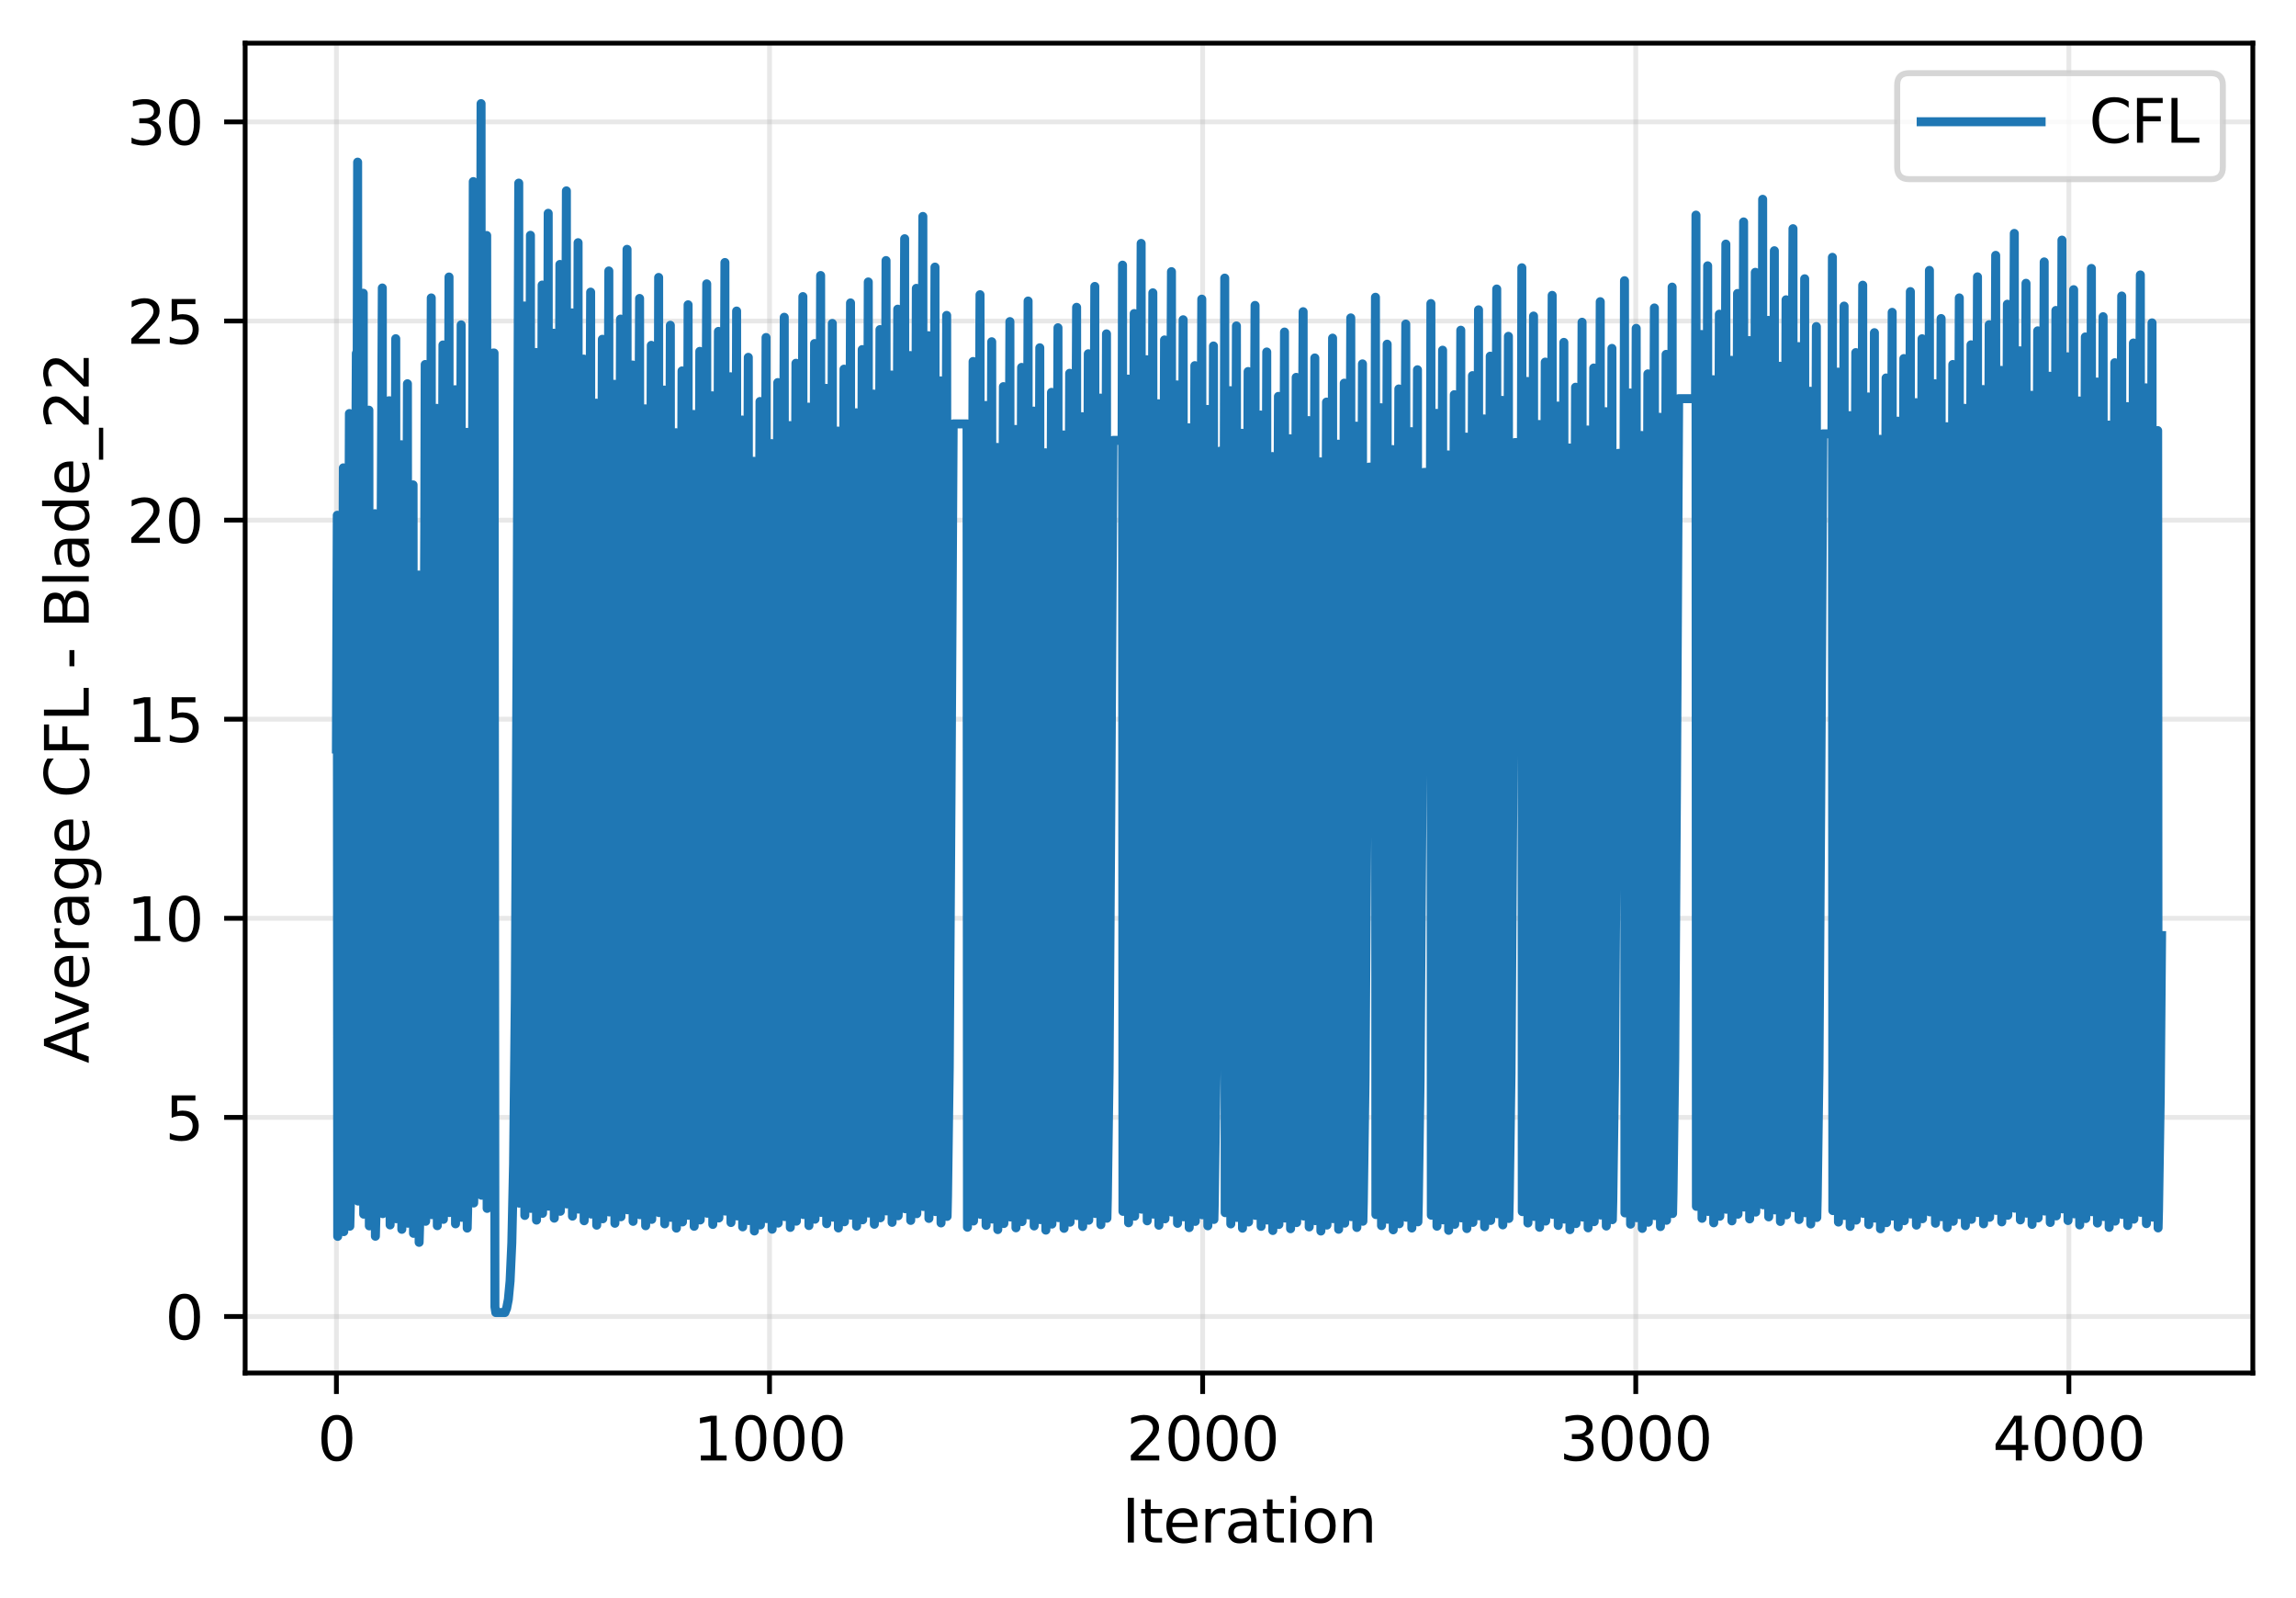 <?xml version="1.0" encoding="utf-8" standalone="no"?>
<!DOCTYPE svg PUBLIC "-//W3C//DTD SVG 1.1//EN"
  "http://www.w3.org/Graphics/SVG/1.1/DTD/svg11.dtd">
<svg xmlns:xlink="http://www.w3.org/1999/xlink" width="382.881pt" height="266.516pt" viewBox="0 0 382.881 266.516" xmlns="http://www.w3.org/2000/svg" version="1.1">
 <defs>
  <style type="text/css">*{stroke-linejoin: round; stroke-linecap: butt}</style>
 </defs>
 <g id="figure_1">
  <g id="patch_1">
   <path d="M 0 266.516 
L 382.881 266.516 
L 382.881 0 
L 0 0 
z
" style="fill: #ffffff"/>
  </g>
  <g id="axes_1">
   <g id="patch_2">
    <path d="M 40.881 228.96 
L 375.681 228.96 
L 375.681 7.2 
L 40.881 7.2 
z
" style="fill: #ffffff"/>
   </g>
   <g id="matplotlib.axis_1">
    <g id="xtick_1">
     <g id="line2d_1">
      <path d="M 56.099 228.96 
L 56.099 7.2 
" clip-path="url(#pb2aa787cb6)" style="fill: none; stroke: #b0b0b0; stroke-opacity: 0.3; stroke-width: 0.8; stroke-linecap: square"/>
     </g>
     <g id="line2d_2">
      <defs>
       <path id="mbfba6cd932" d="M 0 0 
L 0 3.5 
" style="stroke: #000000; stroke-width: 0.8"/>
      </defs>
      <g>
       <use xlink:href="#mbfba6cd932" x="56.099" y="228.96" style="stroke: #000000; stroke-width: 0.8"/>
      </g>
     </g>
     <g id="text_1">
      <!-- 0 -->
      <g transform="translate(52.918 243.558) scale(0.1 -0.1)">
       <defs>
        <path id="DejaVuSans-30" d="M 2034 4250 
Q 1547 4250 1301 3770 
Q 1056 3291 1056 2328 
Q 1056 1369 1301 889 
Q 1547 409 2034 409 
Q 2525 409 2770 889 
Q 3016 1369 3016 2328 
Q 3016 3291 2770 3770 
Q 2525 4250 2034 4250 
z
M 2034 4750 
Q 2819 4750 3233 4129 
Q 3647 3509 3647 2328 
Q 3647 1150 3233 529 
Q 2819 -91 2034 -91 
Q 1250 -91 836 529 
Q 422 1150 422 2328 
Q 422 3509 836 4129 
Q 1250 4750 2034 4750 
z
" transform="scale(0.016)"/>
       </defs>
       <use xlink:href="#DejaVuSans-30"/>
      </g>
     </g>
    </g>
    <g id="xtick_2">
     <g id="line2d_3">
      <path d="M 128.326 228.96 
L 128.326 7.2 
" clip-path="url(#pb2aa787cb6)" style="fill: none; stroke: #b0b0b0; stroke-opacity: 0.3; stroke-width: 0.8; stroke-linecap: square"/>
     </g>
     <g id="line2d_4">
      <g>
       <use xlink:href="#mbfba6cd932" x="128.326" y="228.96" style="stroke: #000000; stroke-width: 0.8"/>
      </g>
     </g>
     <g id="text_2">
      <!-- 1000 -->
      <g transform="translate(115.601 243.558) scale(0.1 -0.1)">
       <defs>
        <path id="DejaVuSans-31" d="M 794 531 
L 1825 531 
L 1825 4091 
L 703 3866 
L 703 4441 
L 1819 4666 
L 2450 4666 
L 2450 531 
L 3481 531 
L 3481 0 
L 794 0 
L 794 531 
z
" transform="scale(0.016)"/>
       </defs>
       <use xlink:href="#DejaVuSans-31"/>
       <use xlink:href="#DejaVuSans-30" transform="translate(63.623 0)"/>
       <use xlink:href="#DejaVuSans-30" transform="translate(127.246 0)"/>
       <use xlink:href="#DejaVuSans-30" transform="translate(190.869 0)"/>
      </g>
     </g>
    </g>
    <g id="xtick_3">
     <g id="line2d_5">
      <path d="M 200.553 228.96 
L 200.553 7.2 
" clip-path="url(#pb2aa787cb6)" style="fill: none; stroke: #b0b0b0; stroke-opacity: 0.3; stroke-width: 0.8; stroke-linecap: square"/>
     </g>
     <g id="line2d_6">
      <g>
       <use xlink:href="#mbfba6cd932" x="200.553" y="228.96" style="stroke: #000000; stroke-width: 0.8"/>
      </g>
     </g>
     <g id="text_3">
      <!-- 2000 -->
      <g transform="translate(187.828 243.558) scale(0.1 -0.1)">
       <defs>
        <path id="DejaVuSans-32" d="M 1228 531 
L 3431 531 
L 3431 0 
L 469 0 
L 469 531 
Q 828 903 1448 1529 
Q 2069 2156 2228 2338 
Q 2531 2678 2651 2914 
Q 2772 3150 2772 3378 
Q 2772 3750 2511 3984 
Q 2250 4219 1831 4219 
Q 1534 4219 1204 4116 
Q 875 4013 500 3803 
L 500 4441 
Q 881 4594 1212 4672 
Q 1544 4750 1819 4750 
Q 2544 4750 2975 4387 
Q 3406 4025 3406 3419 
Q 3406 3131 3298 2873 
Q 3191 2616 2906 2266 
Q 2828 2175 2409 1742 
Q 1991 1309 1228 531 
z
" transform="scale(0.016)"/>
       </defs>
       <use xlink:href="#DejaVuSans-32"/>
       <use xlink:href="#DejaVuSans-30" transform="translate(63.623 0)"/>
       <use xlink:href="#DejaVuSans-30" transform="translate(127.246 0)"/>
       <use xlink:href="#DejaVuSans-30" transform="translate(190.869 0)"/>
      </g>
     </g>
    </g>
    <g id="xtick_4">
     <g id="line2d_7">
      <path d="M 272.78 228.96 
L 272.78 7.2 
" clip-path="url(#pb2aa787cb6)" style="fill: none; stroke: #b0b0b0; stroke-opacity: 0.3; stroke-width: 0.8; stroke-linecap: square"/>
     </g>
     <g id="line2d_8">
      <g>
       <use xlink:href="#mbfba6cd932" x="272.78" y="228.96" style="stroke: #000000; stroke-width: 0.8"/>
      </g>
     </g>
     <g id="text_4">
      <!-- 3000 -->
      <g transform="translate(260.055 243.558) scale(0.1 -0.1)">
       <defs>
        <path id="DejaVuSans-33" d="M 2597 2516 
Q 3050 2419 3304 2112 
Q 3559 1806 3559 1356 
Q 3559 666 3084 287 
Q 2609 -91 1734 -91 
Q 1441 -91 1130 -33 
Q 819 25 488 141 
L 488 750 
Q 750 597 1062 519 
Q 1375 441 1716 441 
Q 2309 441 2620 675 
Q 2931 909 2931 1356 
Q 2931 1769 2642 2001 
Q 2353 2234 1838 2234 
L 1294 2234 
L 1294 2753 
L 1863 2753 
Q 2328 2753 2575 2939 
Q 2822 3125 2822 3475 
Q 2822 3834 2567 4026 
Q 2313 4219 1838 4219 
Q 1578 4219 1281 4162 
Q 984 4106 628 3988 
L 628 4550 
Q 988 4650 1302 4700 
Q 1616 4750 1894 4750 
Q 2613 4750 3031 4423 
Q 3450 4097 3450 3541 
Q 3450 3153 3228 2886 
Q 3006 2619 2597 2516 
z
" transform="scale(0.016)"/>
       </defs>
       <use xlink:href="#DejaVuSans-33"/>
       <use xlink:href="#DejaVuSans-30" transform="translate(63.623 0)"/>
       <use xlink:href="#DejaVuSans-30" transform="translate(127.246 0)"/>
       <use xlink:href="#DejaVuSans-30" transform="translate(190.869 0)"/>
      </g>
     </g>
    </g>
    <g id="xtick_5">
     <g id="line2d_9">
      <path d="M 345.007 228.96 
L 345.007 7.2 
" clip-path="url(#pb2aa787cb6)" style="fill: none; stroke: #b0b0b0; stroke-opacity: 0.3; stroke-width: 0.8; stroke-linecap: square"/>
     </g>
     <g id="line2d_10">
      <g>
       <use xlink:href="#mbfba6cd932" x="345.007" y="228.96" style="stroke: #000000; stroke-width: 0.8"/>
      </g>
     </g>
     <g id="text_5">
      <!-- 4000 -->
      <g transform="translate(332.282 243.558) scale(0.1 -0.1)">
       <defs>
        <path id="DejaVuSans-34" d="M 2419 4116 
L 825 1625 
L 2419 1625 
L 2419 4116 
z
M 2253 4666 
L 3047 4666 
L 3047 1625 
L 3713 1625 
L 3713 1100 
L 3047 1100 
L 3047 0 
L 2419 0 
L 2419 1100 
L 313 1100 
L 313 1709 
L 2253 4666 
z
" transform="scale(0.016)"/>
       </defs>
       <use xlink:href="#DejaVuSans-34"/>
       <use xlink:href="#DejaVuSans-30" transform="translate(63.623 0)"/>
       <use xlink:href="#DejaVuSans-30" transform="translate(127.246 0)"/>
       <use xlink:href="#DejaVuSans-30" transform="translate(190.869 0)"/>
      </g>
     </g>
    </g>
    <g id="text_6">
     <!-- Iteration -->
     <g transform="translate(187.073 257.237) scale(0.1 -0.1)">
      <defs>
       <path id="DejaVuSans-49" d="M 628 4666 
L 1259 4666 
L 1259 0 
L 628 0 
L 628 4666 
z
" transform="scale(0.016)"/>
       <path id="DejaVuSans-74" d="M 1172 4494 
L 1172 3500 
L 2356 3500 
L 2356 3053 
L 1172 3053 
L 1172 1153 
Q 1172 725 1289 603 
Q 1406 481 1766 481 
L 2356 481 
L 2356 0 
L 1766 0 
Q 1100 0 847 248 
Q 594 497 594 1153 
L 594 3053 
L 172 3053 
L 172 3500 
L 594 3500 
L 594 4494 
L 1172 4494 
z
" transform="scale(0.016)"/>
       <path id="DejaVuSans-65" d="M 3597 1894 
L 3597 1613 
L 953 1613 
Q 991 1019 1311 708 
Q 1631 397 2203 397 
Q 2534 397 2845 478 
Q 3156 559 3463 722 
L 3463 178 
Q 3153 47 2828 -22 
Q 2503 -91 2169 -91 
Q 1331 -91 842 396 
Q 353 884 353 1716 
Q 353 2575 817 3079 
Q 1281 3584 2069 3584 
Q 2775 3584 3186 3129 
Q 3597 2675 3597 1894 
z
M 3022 2063 
Q 3016 2534 2758 2815 
Q 2500 3097 2075 3097 
Q 1594 3097 1305 2825 
Q 1016 2553 972 2059 
L 3022 2063 
z
" transform="scale(0.016)"/>
       <path id="DejaVuSans-72" d="M 2631 2963 
Q 2534 3019 2420 3045 
Q 2306 3072 2169 3072 
Q 1681 3072 1420 2755 
Q 1159 2438 1159 1844 
L 1159 0 
L 581 0 
L 581 3500 
L 1159 3500 
L 1159 2956 
Q 1341 3275 1631 3429 
Q 1922 3584 2338 3584 
Q 2397 3584 2469 3576 
Q 2541 3569 2628 3553 
L 2631 2963 
z
" transform="scale(0.016)"/>
       <path id="DejaVuSans-61" d="M 2194 1759 
Q 1497 1759 1228 1600 
Q 959 1441 959 1056 
Q 959 750 1161 570 
Q 1363 391 1709 391 
Q 2188 391 2477 730 
Q 2766 1069 2766 1631 
L 2766 1759 
L 2194 1759 
z
M 3341 1997 
L 3341 0 
L 2766 0 
L 2766 531 
Q 2569 213 2275 61 
Q 1981 -91 1556 -91 
Q 1019 -91 701 211 
Q 384 513 384 1019 
Q 384 1609 779 1909 
Q 1175 2209 1959 2209 
L 2766 2209 
L 2766 2266 
Q 2766 2663 2505 2880 
Q 2244 3097 1772 3097 
Q 1472 3097 1187 3025 
Q 903 2953 641 2809 
L 641 3341 
Q 956 3463 1253 3523 
Q 1550 3584 1831 3584 
Q 2591 3584 2966 3190 
Q 3341 2797 3341 1997 
z
" transform="scale(0.016)"/>
       <path id="DejaVuSans-69" d="M 603 3500 
L 1178 3500 
L 1178 0 
L 603 0 
L 603 3500 
z
M 603 4863 
L 1178 4863 
L 1178 4134 
L 603 4134 
L 603 4863 
z
" transform="scale(0.016)"/>
       <path id="DejaVuSans-6f" d="M 1959 3097 
Q 1497 3097 1228 2736 
Q 959 2375 959 1747 
Q 959 1119 1226 758 
Q 1494 397 1959 397 
Q 2419 397 2687 759 
Q 2956 1122 2956 1747 
Q 2956 2369 2687 2733 
Q 2419 3097 1959 3097 
z
M 1959 3584 
Q 2709 3584 3137 3096 
Q 3566 2609 3566 1747 
Q 3566 888 3137 398 
Q 2709 -91 1959 -91 
Q 1206 -91 779 398 
Q 353 888 353 1747 
Q 353 2609 779 3096 
Q 1206 3584 1959 3584 
z
" transform="scale(0.016)"/>
       <path id="DejaVuSans-6e" d="M 3513 2113 
L 3513 0 
L 2938 0 
L 2938 2094 
Q 2938 2591 2744 2837 
Q 2550 3084 2163 3084 
Q 1697 3084 1428 2787 
Q 1159 2491 1159 1978 
L 1159 0 
L 581 0 
L 581 3500 
L 1159 3500 
L 1159 2956 
Q 1366 3272 1645 3428 
Q 1925 3584 2291 3584 
Q 2894 3584 3203 3211 
Q 3513 2838 3513 2113 
z
" transform="scale(0.016)"/>
      </defs>
      <use xlink:href="#DejaVuSans-49"/>
      <use xlink:href="#DejaVuSans-74" transform="translate(29.492 0)"/>
      <use xlink:href="#DejaVuSans-65" transform="translate(68.701 0)"/>
      <use xlink:href="#DejaVuSans-72" transform="translate(130.225 0)"/>
      <use xlink:href="#DejaVuSans-61" transform="translate(171.338 0)"/>
      <use xlink:href="#DejaVuSans-74" transform="translate(232.617 0)"/>
      <use xlink:href="#DejaVuSans-69" transform="translate(271.826 0)"/>
      <use xlink:href="#DejaVuSans-6f" transform="translate(299.609 0)"/>
      <use xlink:href="#DejaVuSans-6e" transform="translate(360.791 0)"/>
     </g>
    </g>
   </g>
   <g id="matplotlib.axis_2">
    <g id="ytick_1">
     <g id="line2d_11">
      <path d="M 40.881 219.544 
L 375.681 219.544 
" clip-path="url(#pb2aa787cb6)" style="fill: none; stroke: #b0b0b0; stroke-opacity: 0.3; stroke-width: 0.8; stroke-linecap: square"/>
     </g>
     <g id="line2d_12">
      <defs>
       <path id="m4411393de0" d="M 0 0 
L -3.5 0 
" style="stroke: #000000; stroke-width: 0.8"/>
      </defs>
      <g>
       <use xlink:href="#m4411393de0" x="40.881" y="219.544" style="stroke: #000000; stroke-width: 0.8"/>
      </g>
     </g>
     <g id="text_7">
      <!-- 0 -->
      <g transform="translate(27.519 223.343) scale(0.1 -0.1)">
       <use xlink:href="#DejaVuSans-30"/>
      </g>
     </g>
    </g>
    <g id="ytick_2">
     <g id="line2d_13">
      <path d="M 40.881 186.341 
L 375.681 186.341 
" clip-path="url(#pb2aa787cb6)" style="fill: none; stroke: #b0b0b0; stroke-opacity: 0.3; stroke-width: 0.8; stroke-linecap: square"/>
     </g>
     <g id="line2d_14">
      <g>
       <use xlink:href="#m4411393de0" x="40.881" y="186.341" style="stroke: #000000; stroke-width: 0.8"/>
      </g>
     </g>
     <g id="text_8">
      <!-- 5 -->
      <g transform="translate(27.519 190.14) scale(0.1 -0.1)">
       <defs>
        <path id="DejaVuSans-35" d="M 691 4666 
L 3169 4666 
L 3169 4134 
L 1269 4134 
L 1269 2991 
Q 1406 3038 1543 3061 
Q 1681 3084 1819 3084 
Q 2600 3084 3056 2656 
Q 3513 2228 3513 1497 
Q 3513 744 3044 326 
Q 2575 -91 1722 -91 
Q 1428 -91 1123 -41 
Q 819 9 494 109 
L 494 744 
Q 775 591 1075 516 
Q 1375 441 1709 441 
Q 2250 441 2565 725 
Q 2881 1009 2881 1497 
Q 2881 1984 2565 2268 
Q 2250 2553 1709 2553 
Q 1456 2553 1204 2497 
Q 953 2441 691 2322 
L 691 4666 
z
" transform="scale(0.016)"/>
       </defs>
       <use xlink:href="#DejaVuSans-35"/>
      </g>
     </g>
    </g>
    <g id="ytick_3">
     <g id="line2d_15">
      <path d="M 40.881 153.138 
L 375.681 153.138 
" clip-path="url(#pb2aa787cb6)" style="fill: none; stroke: #b0b0b0; stroke-opacity: 0.3; stroke-width: 0.8; stroke-linecap: square"/>
     </g>
     <g id="line2d_16">
      <g>
       <use xlink:href="#m4411393de0" x="40.881" y="153.138" style="stroke: #000000; stroke-width: 0.8"/>
      </g>
     </g>
     <g id="text_9">
      <!-- 10 -->
      <g transform="translate(21.156 156.938) scale(0.1 -0.1)">
       <use xlink:href="#DejaVuSans-31"/>
       <use xlink:href="#DejaVuSans-30" transform="translate(63.623 0)"/>
      </g>
     </g>
    </g>
    <g id="ytick_4">
     <g id="line2d_17">
      <path d="M 40.881 119.935 
L 375.681 119.935 
" clip-path="url(#pb2aa787cb6)" style="fill: none; stroke: #b0b0b0; stroke-opacity: 0.3; stroke-width: 0.8; stroke-linecap: square"/>
     </g>
     <g id="line2d_18">
      <g>
       <use xlink:href="#m4411393de0" x="40.881" y="119.935" style="stroke: #000000; stroke-width: 0.8"/>
      </g>
     </g>
     <g id="text_10">
      <!-- 15 -->
      <g transform="translate(21.156 123.735) scale(0.1 -0.1)">
       <use xlink:href="#DejaVuSans-31"/>
       <use xlink:href="#DejaVuSans-35" transform="translate(63.623 0)"/>
      </g>
     </g>
    </g>
    <g id="ytick_5">
     <g id="line2d_19">
      <path d="M 40.881 86.733 
L 375.681 86.733 
" clip-path="url(#pb2aa787cb6)" style="fill: none; stroke: #b0b0b0; stroke-opacity: 0.3; stroke-width: 0.8; stroke-linecap: square"/>
     </g>
     <g id="line2d_20">
      <g>
       <use xlink:href="#m4411393de0" x="40.881" y="86.733" style="stroke: #000000; stroke-width: 0.8"/>
      </g>
     </g>
     <g id="text_11">
      <!-- 20 -->
      <g transform="translate(21.156 90.532) scale(0.1 -0.1)">
       <use xlink:href="#DejaVuSans-32"/>
       <use xlink:href="#DejaVuSans-30" transform="translate(63.623 0)"/>
      </g>
     </g>
    </g>
    <g id="ytick_6">
     <g id="line2d_21">
      <path d="M 40.881 53.53 
L 375.681 53.53 
" clip-path="url(#pb2aa787cb6)" style="fill: none; stroke: #b0b0b0; stroke-opacity: 0.3; stroke-width: 0.8; stroke-linecap: square"/>
     </g>
     <g id="line2d_22">
      <g>
       <use xlink:href="#m4411393de0" x="40.881" y="53.53" style="stroke: #000000; stroke-width: 0.8"/>
      </g>
     </g>
     <g id="text_12">
      <!-- 25 -->
      <g transform="translate(21.156 57.329) scale(0.1 -0.1)">
       <use xlink:href="#DejaVuSans-32"/>
       <use xlink:href="#DejaVuSans-35" transform="translate(63.623 0)"/>
      </g>
     </g>
    </g>
    <g id="ytick_7">
     <g id="line2d_23">
      <path d="M 40.881 20.327 
L 375.681 20.327 
" clip-path="url(#pb2aa787cb6)" style="fill: none; stroke: #b0b0b0; stroke-opacity: 0.3; stroke-width: 0.8; stroke-linecap: square"/>
     </g>
     <g id="line2d_24">
      <g>
       <use xlink:href="#m4411393de0" x="40.881" y="20.327" style="stroke: #000000; stroke-width: 0.8"/>
      </g>
     </g>
     <g id="text_13">
      <!-- 30 -->
      <g transform="translate(21.156 24.126) scale(0.1 -0.1)">
       <use xlink:href="#DejaVuSans-33"/>
       <use xlink:href="#DejaVuSans-30" transform="translate(63.623 0)"/>
      </g>
     </g>
    </g>
    <g id="text_14">
     <!-- Average CFL - Blade_22 -->
     <g transform="translate(14.798 177.334) rotate(-90) scale(0.1 -0.1)">
      <defs>
       <path id="DejaVuSans-41" d="M 2188 4044 
L 1331 1722 
L 3047 1722 
L 2188 4044 
z
M 1831 4666 
L 2547 4666 
L 4325 0 
L 3669 0 
L 3244 1197 
L 1141 1197 
L 716 0 
L 50 0 
L 1831 4666 
z
" transform="scale(0.016)"/>
       <path id="DejaVuSans-76" d="M 191 3500 
L 800 3500 
L 1894 563 
L 2988 3500 
L 3597 3500 
L 2284 0 
L 1503 0 
L 191 3500 
z
" transform="scale(0.016)"/>
       <path id="DejaVuSans-67" d="M 2906 1791 
Q 2906 2416 2648 2759 
Q 2391 3103 1925 3103 
Q 1463 3103 1205 2759 
Q 947 2416 947 1791 
Q 947 1169 1205 825 
Q 1463 481 1925 481 
Q 2391 481 2648 825 
Q 2906 1169 2906 1791 
z
M 3481 434 
Q 3481 -459 3084 -895 
Q 2688 -1331 1869 -1331 
Q 1566 -1331 1297 -1286 
Q 1028 -1241 775 -1147 
L 775 -588 
Q 1028 -725 1275 -790 
Q 1522 -856 1778 -856 
Q 2344 -856 2625 -561 
Q 2906 -266 2906 331 
L 2906 616 
Q 2728 306 2450 153 
Q 2172 0 1784 0 
Q 1141 0 747 490 
Q 353 981 353 1791 
Q 353 2603 747 3093 
Q 1141 3584 1784 3584 
Q 2172 3584 2450 3431 
Q 2728 3278 2906 2969 
L 2906 3500 
L 3481 3500 
L 3481 434 
z
" transform="scale(0.016)"/>
       <path id="DejaVuSans-20" transform="scale(0.016)"/>
       <path id="DejaVuSans-43" d="M 4122 4306 
L 4122 3641 
Q 3803 3938 3442 4084 
Q 3081 4231 2675 4231 
Q 1875 4231 1450 3742 
Q 1025 3253 1025 2328 
Q 1025 1406 1450 917 
Q 1875 428 2675 428 
Q 3081 428 3442 575 
Q 3803 722 4122 1019 
L 4122 359 
Q 3791 134 3420 21 
Q 3050 -91 2638 -91 
Q 1578 -91 968 557 
Q 359 1206 359 2328 
Q 359 3453 968 4101 
Q 1578 4750 2638 4750 
Q 3056 4750 3426 4639 
Q 3797 4528 4122 4306 
z
" transform="scale(0.016)"/>
       <path id="DejaVuSans-46" d="M 628 4666 
L 3309 4666 
L 3309 4134 
L 1259 4134 
L 1259 2759 
L 3109 2759 
L 3109 2228 
L 1259 2228 
L 1259 0 
L 628 0 
L 628 4666 
z
" transform="scale(0.016)"/>
       <path id="DejaVuSans-4c" d="M 628 4666 
L 1259 4666 
L 1259 531 
L 3531 531 
L 3531 0 
L 628 0 
L 628 4666 
z
" transform="scale(0.016)"/>
       <path id="DejaVuSans-2d" d="M 313 2009 
L 1997 2009 
L 1997 1497 
L 313 1497 
L 313 2009 
z
" transform="scale(0.016)"/>
       <path id="DejaVuSans-42" d="M 1259 2228 
L 1259 519 
L 2272 519 
Q 2781 519 3026 730 
Q 3272 941 3272 1375 
Q 3272 1813 3026 2020 
Q 2781 2228 2272 2228 
L 1259 2228 
z
M 1259 4147 
L 1259 2741 
L 2194 2741 
Q 2656 2741 2882 2914 
Q 3109 3088 3109 3444 
Q 3109 3797 2882 3972 
Q 2656 4147 2194 4147 
L 1259 4147 
z
M 628 4666 
L 2241 4666 
Q 2963 4666 3353 4366 
Q 3744 4066 3744 3513 
Q 3744 3084 3544 2831 
Q 3344 2578 2956 2516 
Q 3422 2416 3680 2098 
Q 3938 1781 3938 1306 
Q 3938 681 3513 340 
Q 3088 0 2303 0 
L 628 0 
L 628 4666 
z
" transform="scale(0.016)"/>
       <path id="DejaVuSans-6c" d="M 603 4863 
L 1178 4863 
L 1178 0 
L 603 0 
L 603 4863 
z
" transform="scale(0.016)"/>
       <path id="DejaVuSans-64" d="M 2906 2969 
L 2906 4863 
L 3481 4863 
L 3481 0 
L 2906 0 
L 2906 525 
Q 2725 213 2448 61 
Q 2172 -91 1784 -91 
Q 1150 -91 751 415 
Q 353 922 353 1747 
Q 353 2572 751 3078 
Q 1150 3584 1784 3584 
Q 2172 3584 2448 3432 
Q 2725 3281 2906 2969 
z
M 947 1747 
Q 947 1113 1208 752 
Q 1469 391 1925 391 
Q 2381 391 2643 752 
Q 2906 1113 2906 1747 
Q 2906 2381 2643 2742 
Q 2381 3103 1925 3103 
Q 1469 3103 1208 2742 
Q 947 2381 947 1747 
z
" transform="scale(0.016)"/>
       <path id="DejaVuSans-5f" d="M 3263 -1063 
L 3263 -1509 
L -63 -1509 
L -63 -1063 
L 3263 -1063 
z
" transform="scale(0.016)"/>
      </defs>
      <use xlink:href="#DejaVuSans-41"/>
      <use xlink:href="#DejaVuSans-76" transform="translate(62.533 0)"/>
      <use xlink:href="#DejaVuSans-65" transform="translate(121.713 0)"/>
      <use xlink:href="#DejaVuSans-72" transform="translate(183.236 0)"/>
      <use xlink:href="#DejaVuSans-61" transform="translate(224.35 0)"/>
      <use xlink:href="#DejaVuSans-67" transform="translate(285.629 0)"/>
      <use xlink:href="#DejaVuSans-65" transform="translate(349.105 0)"/>
      <use xlink:href="#DejaVuSans-20" transform="translate(410.629 0)"/>
      <use xlink:href="#DejaVuSans-43" transform="translate(442.416 0)"/>
      <use xlink:href="#DejaVuSans-46" transform="translate(512.24 0)"/>
      <use xlink:href="#DejaVuSans-4c" transform="translate(569.76 0)"/>
      <use xlink:href="#DejaVuSans-20" transform="translate(625.473 0)"/>
      <use xlink:href="#DejaVuSans-2d" transform="translate(657.26 0)"/>
      <use xlink:href="#DejaVuSans-20" transform="translate(693.344 0)"/>
      <use xlink:href="#DejaVuSans-42" transform="translate(725.131 0)"/>
      <use xlink:href="#DejaVuSans-6c" transform="translate(793.734 0)"/>
      <use xlink:href="#DejaVuSans-61" transform="translate(821.518 0)"/>
      <use xlink:href="#DejaVuSans-64" transform="translate(882.797 0)"/>
      <use xlink:href="#DejaVuSans-65" transform="translate(946.273 0)"/>
      <use xlink:href="#DejaVuSans-5f" transform="translate(1007.797 0)"/>
      <use xlink:href="#DejaVuSans-32" transform="translate(1057.797 0)"/>
      <use xlink:href="#DejaVuSans-32" transform="translate(1121.42 0)"/>
     </g>
    </g>
   </g>
   <g id="line2d_25">
    <path d="M 56.099 124.908 
L 56.244 85.924 
L 56.316 206.182 
L 56.388 203.51 
L 56.677 186.295 
L 56.966 150.599 
L 57.255 78.019 
L 57.327 205.392 
L 57.4 202.561 
L 57.688 184.328 
L 57.977 146.52 
L 58.266 68.96 
L 58.338 204.486 
L 58.411 201.474 
L 58.7 182.074 
L 58.989 141.846 
L 59.422 58.925 
L 59.566 58.925 
L 59.639 27.037 
L 59.711 200.293 
L 59.783 196.443 
L 60.072 171.642 
L 60.361 120.313 
L 60.577 48.897 
L 60.65 202.479 
L 60.722 199.066 
L 61.011 177.082 
L 61.3 131.581 
L 61.516 68.399 
L 61.589 204.43 
L 61.661 201.407 
L 61.95 181.934 
L 62.239 141.584 
L 62.528 85.66 
L 62.6 206.156 
L 62.672 203.478 
L 62.961 186.229 
L 63.25 150.481 
L 63.755 48.024 
L 63.828 202.392 
L 63.9 198.962 
L 64.189 176.864 
L 64.478 131.084 
L 64.839 66.835 
L 64.983 66.835 
L 65.056 204.273 
L 65.128 201.219 
L 65.417 181.546 
L 65.706 140.776 
L 65.995 56.481 
L 66.067 203.238 
L 66.139 199.977 
L 66.428 178.969 
L 66.717 135.407 
L 66.933 74.159 
L 67.006 205.006 
L 67.078 202.098 
L 67.367 183.368 
L 67.656 144.529 
L 67.945 63.993 
L 68.017 203.989 
L 68.089 200.878 
L 68.378 180.838 
L 68.667 139.283 
L 68.884 80.858 
L 68.956 205.675 
L 69.028 202.902 
L 69.317 185.035 
L 69.606 147.985 
L 69.823 95.89 
L 69.895 207.179 
L 69.967 204.706 
L 70.256 188.775 
L 70.545 155.741 
L 70.834 87.243 
L 70.906 60.783 
L 70.978 203.668 
L 71.05 200.493 
L 71.339 180.039 
L 71.628 137.627 
L 71.917 49.682 
L 71.989 202.558 
L 72.062 199.161 
L 72.35 177.277 
L 72.639 131.899 
L 72.856 68.098 
L 72.928 204.399 
L 73 201.371 
L 73.289 181.86 
L 73.578 141.401 
L 73.867 57.525 
L 73.939 203.342 
L 74.012 200.102 
L 74.301 179.228 
L 74.589 135.946 
L 74.878 46.194 
L 74.951 202.209 
L 75.023 198.742 
L 75.312 176.409 
L 75.601 130.099 
L 75.89 64.984 
L 75.962 204.088 
L 76.034 200.997 
L 76.323 181.084 
L 76.612 139.794 
L 76.901 54.175 
L 76.973 203.007 
L 77.045 199.7 
L 77.334 178.395 
L 77.623 134.217 
L 77.84 72.099 
L 77.912 204.8 
L 77.984 201.851 
L 78.273 182.855 
L 78.562 143.466 
L 78.851 61.788 
L 78.923 30.278 
L 78.995 200.617 
L 79.068 196.832 
L 79.356 172.449 
L 79.645 121.887 
L 80.006 50.821 
L 80.151 50.821 
L 80.223 17.28 
L 80.295 199.318 
L 80.368 195.272 
L 80.657 169.214 
L 80.945 115.18 
L 81.162 39.269 
L 81.234 201.517 
L 81.307 197.911 
L 81.595 174.686 
L 81.884 126.526 
L 82.246 58.863 
L 82.39 58.863 
L 82.534 217.937 
L 82.679 218.88 
L 84.196 218.88 
L 84.485 218.167 
L 84.773 216.689 
L 85.062 213.623 
L 85.351 207.267 
L 85.64 194.086 
L 85.929 166.754 
L 86.218 110.087 
L 86.507 30.534 
L 86.579 200.643 
L 86.651 196.863 
L 86.94 172.512 
L 87.229 122.019 
L 87.446 51.021 
L 87.518 202.692 
L 87.59 199.321 
L 87.879 177.61 
L 88.168 132.59 
L 88.457 39.235 
L 88.529 201.513 
L 88.601 197.907 
L 88.89 174.678 
L 89.179 126.509 
L 89.396 58.779 
L 89.468 203.468 
L 89.54 200.252 
L 89.829 179.541 
L 90.118 136.593 
L 90.407 47.536 
L 90.479 202.343 
L 90.552 198.903 
L 90.841 176.743 
L 91.129 130.792 
L 91.418 35.568 
L 91.491 201.146 
L 91.563 197.467 
L 91.852 173.765 
L 92.141 124.616 
L 92.357 55.563 
L 92.43 203.146 
L 92.502 199.866 
L 92.791 178.74 
L 93.08 134.933 
L 93.368 44.097 
L 93.441 201.999 
L 93.513 198.49 
L 93.802 175.887 
L 94.091 129.017 
L 94.452 31.827 
L 94.524 200.772 
L 94.596 197.018 
L 94.885 172.834 
L 95.174 122.686 
L 95.391 52.174 
L 95.463 202.807 
L 95.535 199.46 
L 95.824 177.897 
L 96.113 133.185 
L 96.402 40.47 
L 96.474 201.637 
L 96.546 198.055 
L 96.835 174.985 
L 97.124 127.146 
L 97.341 59.879 
L 97.413 203.578 
L 97.485 200.384 
L 97.774 179.814 
L 98.063 137.161 
L 98.497 48.714 
L 98.569 202.461 
L 98.641 199.044 
L 98.93 177.036 
L 99.219 131.399 
L 99.435 67.23 
L 99.508 204.313 
L 99.58 201.266 
L 99.869 181.643 
L 100.158 140.953 
L 100.447 56.579 
L 100.519 203.248 
L 100.591 199.988 
L 100.88 178.993 
L 101.169 135.458 
L 101.53 45.183 
L 101.602 202.108 
L 101.675 198.621 
L 101.963 176.157 
L 102.252 129.577 
L 102.469 64.082 
L 102.541 203.998 
L 102.613 200.889 
L 102.902 180.86 
L 103.191 139.329 
L 103.48 53.21 
L 103.552 202.911 
L 103.625 199.584 
L 103.914 178.155 
L 104.202 133.719 
L 104.564 41.578 
L 104.636 201.747 
L 104.708 198.188 
L 104.997 175.26 
L 105.286 127.717 
L 105.503 60.868 
L 105.575 203.676 
L 105.647 200.503 
L 105.936 180.06 
L 106.225 137.67 
L 106.658 49.771 
L 106.73 202.567 
L 106.803 199.171 
L 107.092 177.299 
L 107.38 131.945 
L 107.597 68.173 
L 107.669 204.407 
L 107.742 201.379 
L 108.03 181.878 
L 108.319 141.44 
L 108.608 57.588 
L 108.681 203.348 
L 108.753 200.109 
L 109.042 179.244 
L 109.331 135.978 
L 109.692 75.143 
L 109.764 75.143 
L 109.836 46.264 
L 109.908 202.216 
L 109.981 198.75 
L 110.27 176.427 
L 110.558 130.136 
L 110.775 65.047 
L 110.847 204.094 
L 110.92 201.004 
L 111.208 181.1 
L 111.497 139.827 
L 111.786 54.242 
L 111.859 203.014 
L 111.931 199.708 
L 112.22 178.412 
L 112.509 134.252 
L 112.725 72.159 
L 112.797 204.806 
L 112.87 201.858 
L 113.159 182.87 
L 113.447 143.497 
L 113.736 61.852 
L 113.809 203.775 
L 113.881 200.621 
L 114.17 180.305 
L 114.459 138.179 
L 114.748 50.825 
L 114.82 202.672 
L 114.892 199.298 
L 115.181 177.561 
L 115.47 132.489 
L 115.687 69.112 
L 115.759 204.501 
L 115.831 201.492 
L 116.12 182.112 
L 116.409 141.924 
L 116.698 58.592 
L 116.77 203.449 
L 116.842 200.23 
L 117.131 179.494 
L 117.42 136.496 
L 117.853 47.336 
L 117.926 202.323 
L 117.998 198.879 
L 118.287 176.693 
L 118.576 130.689 
L 118.792 66.002 
L 118.865 204.19 
L 118.937 201.119 
L 119.226 181.338 
L 119.515 140.32 
L 119.803 55.264 
L 119.876 203.116 
L 119.948 199.831 
L 120.237 178.666 
L 120.526 134.779 
L 120.887 43.776 
L 120.959 201.967 
L 121.031 198.452 
L 121.32 175.807 
L 121.609 128.852 
L 121.826 62.828 
L 121.898 203.872 
L 121.97 200.738 
L 122.259 180.548 
L 122.548 138.682 
L 122.837 51.868 
L 122.909 202.776 
L 122.981 199.423 
L 123.27 177.821 
L 123.559 133.027 
L 123.776 70.042 
L 123.848 204.594 
L 123.92 201.604 
L 124.209 182.343 
L 124.498 142.405 
L 124.787 59.587 
L 124.859 203.548 
L 124.932 200.349 
L 125.22 179.742 
L 125.509 137.01 
L 125.726 76.925 
L 125.798 205.282 
L 125.87 202.43 
L 126.159 184.056 
L 126.448 145.956 
L 126.737 66.952 
L 126.809 204.285 
L 126.882 201.233 
L 127.171 181.574 
L 127.459 140.81 
L 127.748 56.28 
L 127.821 203.218 
L 127.893 199.952 
L 128.182 178.919 
L 128.471 135.304 
L 128.687 73.977 
L 128.76 204.987 
L 128.832 202.076 
L 129.121 183.322 
L 129.41 144.434 
L 129.699 63.797 
L 129.771 203.969 
L 129.843 200.854 
L 130.132 180.789 
L 130.421 139.182 
L 130.782 52.905 
L 130.854 202.88 
L 130.926 199.547 
L 131.215 178.079 
L 131.504 133.562 
L 131.721 70.967 
L 131.793 204.686 
L 131.865 201.715 
L 132.154 182.573 
L 132.443 142.882 
L 132.732 60.577 
L 132.804 203.647 
L 132.876 200.468 
L 133.165 179.988 
L 133.454 137.52 
L 133.888 49.46 
L 133.96 202.536 
L 134.032 199.134 
L 134.321 177.222 
L 134.61 131.784 
L 134.827 67.895 
L 134.899 204.379 
L 134.971 201.346 
L 135.26 181.809 
L 135.549 141.297 
L 135.838 57.29 
L 135.91 203.319 
L 135.982 200.074 
L 136.271 179.17 
L 136.56 135.825 
L 136.849 45.943 
L 136.921 202.184 
L 136.993 198.712 
L 137.282 176.347 
L 137.571 129.97 
L 137.788 64.76 
L 137.86 204.066 
L 137.932 200.97 
L 138.221 181.029 
L 138.51 139.679 
L 138.799 53.936 
L 138.871 202.983 
L 138.944 199.671 
L 139.232 178.335 
L 139.521 134.094 
L 139.738 71.886 
L 139.81 204.778 
L 139.882 201.825 
L 140.171 182.802 
L 140.46 143.356 
L 140.749 61.56 
L 140.821 203.746 
L 140.894 200.586 
L 141.183 180.233 
L 141.471 138.028 
L 141.833 50.512 
L 141.905 202.641 
L 141.977 199.26 
L 142.266 177.483 
L 142.555 132.327 
L 142.772 68.833 
L 142.844 204.473 
L 142.916 201.459 
L 143.205 182.042 
L 143.494 141.78 
L 143.783 58.294 
L 143.855 203.419 
L 143.927 200.194 
L 144.216 179.42 
L 144.505 136.342 
L 144.794 47.017 
L 144.866 202.291 
L 144.938 198.841 
L 145.227 176.614 
L 145.516 130.524 
L 145.733 65.717 
L 145.805 204.161 
L 145.877 201.085 
L 146.166 181.267 
L 146.455 140.173 
L 146.744 54.96 
L 146.816 203.086 
L 146.888 199.794 
L 147.177 178.59 
L 147.466 134.622 
L 147.755 43.45 
L 147.827 201.935 
L 147.9 198.413 
L 148.189 175.726 
L 148.477 128.683 
L 148.694 62.537 
L 148.766 203.843 
L 148.839 200.703 
L 149.128 180.476 
L 149.416 138.532 
L 149.705 51.557 
L 149.778 202.745 
L 149.85 199.386 
L 150.139 177.744 
L 150.428 132.866 
L 150.861 39.809 
L 150.933 201.571 
L 151.005 197.976 
L 151.294 174.82 
L 151.583 126.805 
L 151.8 59.291 
L 151.872 203.519 
L 151.944 200.314 
L 152.233 179.668 
L 152.522 136.857 
L 152.811 48.084 
L 152.883 202.398 
L 152.956 198.969 
L 153.244 176.879 
L 153.533 131.074 
L 153.894 36.093 
L 153.967 201.199 
L 154.039 197.53 
L 154.328 173.896 
L 154.617 124.888 
L 154.833 55.978 
L 154.906 203.187 
L 154.978 199.916 
L 155.267 178.843 
L 155.556 135.147 
L 155.917 44.539 
L 155.989 202.044 
L 156.061 198.543 
L 156.35 175.997 
L 156.639 129.245 
L 156.856 63.508 
L 156.928 203.94 
L 157 200.82 
L 157.289 180.717 
L 157.578 139.033 
L 157.867 52.596 
L 157.939 202.849 
L 158.011 199.51 
L 158.3 178.002 
L 158.589 133.402 
L 158.95 70.691 
L 161.262 70.691 
L 161.334 204.659 
L 161.406 201.682 
L 161.695 182.505 
L 161.984 142.739 
L 162.273 60.282 
L 162.345 203.618 
L 162.417 200.433 
L 162.706 179.915 
L 162.995 137.368 
L 163.428 49.144 
L 163.501 202.504 
L 163.573 199.096 
L 163.862 177.143 
L 164.151 131.622 
L 164.367 67.614 
L 164.44 204.351 
L 164.512 201.312 
L 164.801 181.739 
L 165.09 141.151 
L 165.379 56.989 
L 165.451 203.289 
L 165.523 200.037 
L 165.812 179.095 
L 166.101 135.669 
L 166.317 74.608 
L 166.39 205.05 
L 166.462 202.152 
L 166.751 183.479 
L 167.04 144.76 
L 167.329 64.473 
L 167.401 204.037 
L 167.473 200.936 
L 167.762 180.957 
L 168.051 139.531 
L 168.412 53.628 
L 168.484 202.952 
L 168.557 199.634 
L 168.845 178.259 
L 169.134 133.935 
L 169.351 71.612 
L 169.423 204.751 
L 169.495 201.792 
L 169.784 182.734 
L 170.073 143.214 
L 170.362 61.267 
L 170.434 203.716 
L 170.507 200.551 
L 170.796 180.16 
L 171.084 137.876 
L 171.446 50.198 
L 171.518 202.609 
L 171.59 199.223 
L 171.879 177.405 
L 172.168 132.165 
L 172.385 68.553 
L 172.457 204.445 
L 172.529 201.425 
L 172.818 181.973 
L 173.107 141.636 
L 173.396 57.994 
L 173.468 203.389 
L 173.54 200.158 
L 173.829 179.345 
L 174.118 136.188 
L 174.335 75.505 
L 174.407 205.14 
L 174.479 202.259 
L 174.768 183.702 
L 175.057 145.223 
L 175.346 65.432 
L 175.418 204.133 
L 175.49 201.051 
L 175.779 181.196 
L 176.068 140.026 
L 176.429 54.654 
L 176.501 203.055 
L 176.574 199.757 
L 176.863 178.514 
L 177.152 134.465 
L 177.368 72.527 
L 177.44 204.842 
L 177.513 201.902 
L 177.802 182.961 
L 178.09 143.686 
L 178.379 62.246 
L 178.452 203.814 
L 178.524 200.668 
L 178.813 180.403 
L 179.102 138.381 
L 179.535 51.245 
L 179.607 202.714 
L 179.679 199.348 
L 179.968 177.666 
L 180.257 132.706 
L 180.474 69.487 
L 180.546 204.538 
L 180.618 201.537 
L 180.907 182.205 
L 181.196 142.118 
L 181.485 58.993 
L 181.557 203.489 
L 181.63 200.278 
L 181.918 179.594 
L 182.207 136.703 
L 182.569 47.766 
L 182.641 202.366 
L 182.713 198.931 
L 183.002 176.8 
L 183.291 130.91 
L 183.507 66.385 
L 183.58 204.228 
L 183.652 201.165 
L 183.941 181.433 
L 184.23 140.517 
L 184.519 55.674 
L 184.591 203.157 
L 184.663 199.88 
L 184.952 178.768 
L 185.241 134.991 
L 185.602 73.436 
L 187.119 73.436 
L 187.191 44.214 
L 187.263 202.011 
L 187.335 198.504 
L 187.624 175.916 
L 187.913 129.078 
L 188.13 63.218 
L 188.202 203.911 
L 188.274 200.785 
L 188.563 180.645 
L 188.852 138.883 
L 189.141 52.286 
L 189.213 202.818 
L 189.286 199.473 
L 189.575 177.925 
L 189.863 133.243 
L 190.297 40.59 
L 190.369 201.649 
L 190.441 198.07 
L 190.73 175.014 
L 191.019 127.207 
L 191.236 59.986 
L 191.308 203.588 
L 191.38 200.397 
L 191.669 179.841 
L 191.958 137.216 
L 192.247 48.828 
L 192.319 202.472 
L 192.391 199.058 
L 192.68 177.064 
L 192.969 131.458 
L 193.186 67.332 
L 193.258 204.323 
L 193.33 201.279 
L 193.619 181.669 
L 193.908 141.006 
L 194.197 56.688 
L 194.269 203.258 
L 194.341 200.001 
L 194.63 179.02 
L 194.919 135.514 
L 195.353 45.299 
L 195.425 202.12 
L 195.497 198.635 
L 195.786 176.186 
L 196.075 129.637 
L 196.292 64.185 
L 196.364 204.008 
L 196.436 200.901 
L 196.725 180.886 
L 197.014 139.382 
L 197.303 53.321 
L 197.375 202.922 
L 197.447 199.597 
L 197.736 178.182 
L 198.025 133.776 
L 198.242 71.338 
L 198.314 204.723 
L 198.386 201.759 
L 198.675 182.666 
L 198.964 143.073 
L 199.253 60.973 
L 199.325 203.687 
L 199.397 200.516 
L 199.686 180.087 
L 199.975 137.725 
L 200.409 49.884 
L 200.481 202.578 
L 200.553 199.185 
L 200.842 177.327 
L 201.131 132.003 
L 201.347 68.273 
L 201.42 204.417 
L 201.492 201.392 
L 201.781 181.903 
L 202.07 141.492 
L 202.359 57.695 
L 202.431 203.359 
L 202.503 200.122 
L 202.792 179.271 
L 203.081 136.033 
L 203.442 75.238 
L 204.164 75.238 
L 204.237 46.376 
L 204.309 202.227 
L 204.381 198.764 
L 204.67 176.454 
L 204.959 130.193 
L 205.175 65.146 
L 205.248 204.104 
L 205.32 201.016 
L 205.609 181.125 
L 205.898 139.878 
L 206.187 54.349 
L 206.259 203.025 
L 206.331 199.721 
L 206.62 178.438 
L 206.909 134.307 
L 207.126 72.254 
L 207.198 204.815 
L 207.27 201.869 
L 207.559 182.894 
L 207.848 143.546 
L 208.137 61.954 
L 208.209 203.785 
L 208.281 200.633 
L 208.57 180.331 
L 208.859 138.231 
L 209.292 50.933 
L 209.365 202.683 
L 209.437 199.311 
L 209.726 177.588 
L 210.015 132.545 
L 210.231 69.209 
L 210.304 204.511 
L 210.376 201.504 
L 210.665 182.136 
L 210.954 141.974 
L 211.243 58.696 
L 211.315 203.459 
L 211.387 200.242 
L 211.676 179.52 
L 211.965 136.55 
L 212.181 76.13 
L 212.254 205.203 
L 212.326 202.334 
L 212.615 183.858 
L 212.904 145.546 
L 213.193 66.101 
L 213.265 204.2 
L 213.337 201.131 
L 213.626 181.362 
L 213.915 140.371 
L 214.204 55.37 
L 214.276 203.127 
L 214.348 199.843 
L 214.637 178.692 
L 214.926 134.834 
L 215.143 73.165 
L 215.215 204.906 
L 215.287 201.979 
L 215.576 183.12 
L 215.865 144.016 
L 216.154 62.928 
L 216.226 203.882 
L 216.298 200.75 
L 216.587 180.573 
L 216.876 138.734 
L 217.31 51.976 
L 217.382 202.787 
L 217.454 199.436 
L 217.743 177.848 
L 218.032 133.083 
L 218.249 70.139 
L 218.321 204.604 
L 218.393 201.615 
L 218.682 182.367 
L 218.971 142.454 
L 219.26 59.69 
L 219.332 203.559 
L 219.404 200.362 
L 219.693 179.767 
L 219.982 137.063 
L 220.199 77.017 
L 220.271 205.291 
L 220.343 202.441 
L 220.632 184.079 
L 220.921 146.003 
L 221.21 67.05 
L 221.282 204.295 
L 221.354 201.245 
L 221.643 181.599 
L 221.932 140.86 
L 222.221 56.385 
L 222.293 203.228 
L 222.365 199.965 
L 222.654 178.945 
L 222.943 135.358 
L 223.16 74.07 
L 223.232 204.997 
L 223.304 202.087 
L 223.593 183.346 
L 223.882 144.483 
L 224.171 63.897 
L 224.243 203.979 
L 224.316 200.866 
L 224.605 180.814 
L 224.893 139.234 
L 225.255 53.012 
L 225.327 202.891 
L 225.399 199.56 
L 225.688 178.106 
L 225.977 133.617 
L 226.193 71.063 
L 226.266 204.696 
L 226.338 201.726 
L 226.627 182.597 
L 226.916 142.931 
L 227.205 60.679 
L 227.277 203.658 
L 227.349 200.48 
L 227.638 180.013 
L 227.927 137.573 
L 228.288 77.898 
L 229.299 77.898 
L 229.371 49.569 
L 229.444 202.547 
L 229.516 199.147 
L 229.805 177.249 
L 230.094 131.841 
L 230.31 67.993 
L 230.383 204.389 
L 230.455 201.358 
L 230.744 181.833 
L 231.033 141.347 
L 231.322 57.394 
L 231.394 203.329 
L 231.466 200.086 
L 231.755 179.196 
L 232.044 135.878 
L 232.261 74.97 
L 232.333 205.087 
L 232.405 202.195 
L 232.694 183.569 
L 232.983 144.947 
L 233.272 64.859 
L 233.344 204.076 
L 233.416 200.982 
L 233.705 181.054 
L 233.994 139.73 
L 234.427 54.042 
L 234.5 202.994 
L 234.572 199.684 
L 234.861 178.362 
L 235.15 134.149 
L 235.366 71.981 
L 235.439 204.788 
L 235.511 201.836 
L 235.8 182.826 
L 236.089 143.405 
L 236.377 61.661 
L 236.45 203.756 
L 236.522 200.598 
L 236.811 180.258 
L 237.1 138.08 
L 237.461 78.774 
L 238.544 78.774 
L 238.616 50.62 
L 238.689 202.652 
L 238.761 199.273 
L 239.05 177.51 
L 239.339 132.383 
L 239.555 68.93 
L 239.628 204.483 
L 239.7 201.47 
L 239.989 182.066 
L 240.278 141.831 
L 240.567 58.397 
L 240.639 203.429 
L 240.711 200.206 
L 241 179.446 
L 241.289 136.396 
L 241.506 75.864 
L 241.578 205.176 
L 241.65 202.302 
L 241.939 183.792 
L 242.228 145.408 
L 242.517 65.816 
L 242.589 204.171 
L 242.661 201.097 
L 242.95 181.292 
L 243.239 140.224 
L 243.6 55.066 
L 243.672 203.096 
L 243.745 199.807 
L 244.034 178.617 
L 244.322 134.677 
L 244.539 72.893 
L 244.611 204.879 
L 244.684 201.946 
L 244.972 183.053 
L 245.261 143.876 
L 245.55 62.638 
L 245.622 203.853 
L 245.695 200.715 
L 245.984 180.501 
L 246.273 138.584 
L 246.561 51.665 
L 246.634 202.756 
L 246.706 199.399 
L 246.995 177.77 
L 247.284 132.922 
L 247.5 69.861 
L 247.573 204.576 
L 247.645 201.582 
L 247.934 182.298 
L 248.223 142.311 
L 248.512 59.394 
L 248.584 203.529 
L 248.656 200.326 
L 248.945 179.694 
L 249.234 136.91 
L 249.595 48.194 
L 249.667 202.409 
L 249.739 198.982 
L 250.028 176.907 
L 250.317 131.131 
L 250.534 66.767 
L 250.606 204.266 
L 250.678 201.211 
L 250.967 181.528 
L 251.256 140.714 
L 251.545 56.083 
L 251.617 203.198 
L 251.69 199.929 
L 251.978 178.87 
L 252.267 135.202 
L 252.628 73.8 
L 253.712 73.8 
L 253.784 44.652 
L 253.856 202.055 
L 253.929 198.557 
L 254.217 176.025 
L 254.506 129.303 
L 254.723 63.608 
L 254.795 203.95 
L 254.868 200.832 
L 255.156 180.742 
L 255.445 139.085 
L 255.734 52.703 
L 255.806 202.86 
L 255.879 199.523 
L 256.168 178.029 
L 256.457 133.458 
L 256.673 70.787 
L 256.745 204.668 
L 256.818 201.693 
L 257.107 182.529 
L 257.395 142.789 
L 257.684 60.384 
L 257.757 203.628 
L 257.829 200.445 
L 258.118 179.94 
L 258.407 137.421 
L 258.84 49.254 
L 258.912 202.515 
L 258.984 199.109 
L 259.273 177.17 
L 259.562 131.678 
L 259.779 67.712 
L 259.851 204.361 
L 259.923 201.324 
L 260.212 181.763 
L 260.501 141.202 
L 260.79 57.094 
L 260.862 203.299 
L 260.935 200.05 
L 261.223 179.121 
L 261.512 135.723 
L 261.729 74.702 
L 261.801 205.06 
L 261.874 202.163 
L 262.162 183.503 
L 262.451 144.809 
L 262.74 64.573 
L 262.812 204.047 
L 262.885 200.947 
L 263.174 180.982 
L 263.463 139.582 
L 263.824 53.735 
L 263.896 202.963 
L 263.968 199.647 
L 264.257 178.285 
L 264.546 133.99 
L 264.763 71.707 
L 264.835 204.76 
L 264.907 201.804 
L 265.196 182.757 
L 265.485 143.263 
L 265.774 61.369 
L 265.846 203.727 
L 265.918 200.563 
L 266.207 180.185 
L 266.496 137.929 
L 266.857 50.307 
L 266.929 202.62 
L 267.002 199.236 
L 267.291 177.432 
L 267.579 132.221 
L 267.796 68.651 
L 267.868 204.455 
L 267.941 201.437 
L 268.229 181.997 
L 268.518 141.686 
L 268.807 58.098 
L 268.88 203.399 
L 268.952 200.171 
L 269.241 179.371 
L 269.53 136.242 
L 269.891 75.597 
L 270.83 75.597 
L 270.902 46.808 
L 270.974 202.27 
L 271.046 198.816 
L 271.335 176.562 
L 271.624 130.416 
L 271.841 65.531 
L 271.913 204.143 
L 271.985 201.062 
L 272.274 181.221 
L 272.563 140.077 
L 272.852 54.76 
L 272.924 203.066 
L 272.996 199.77 
L 273.285 178.541 
L 273.574 134.519 
L 273.791 72.621 
L 273.863 204.852 
L 273.935 201.913 
L 274.224 182.985 
L 274.513 143.735 
L 274.802 62.347 
L 274.874 203.824 
L 274.947 200.68 
L 275.235 180.428 
L 275.524 138.434 
L 275.886 51.354 
L 275.958 202.725 
L 276.03 199.361 
L 276.319 177.693 
L 276.608 132.761 
L 276.824 69.584 
L 276.897 204.548 
L 276.969 201.549 
L 277.258 182.229 
L 277.547 142.168 
L 277.836 59.097 
L 277.908 203.499 
L 277.98 200.29 
L 278.269 179.62 
L 278.558 136.757 
L 278.847 47.876 
L 278.919 202.377 
L 278.991 198.944 
L 279.28 176.828 
L 279.569 130.967 
L 279.93 66.483 
L 282.747 66.483 
L 282.819 35.871 
L 282.892 201.177 
L 282.964 197.503 
L 283.253 173.84 
L 283.542 124.773 
L 283.758 55.78 
L 283.83 203.168 
L 283.903 199.892 
L 284.192 178.794 
L 284.48 135.045 
L 284.769 44.327 
L 284.842 202.022 
L 284.914 198.518 
L 285.203 175.944 
L 285.492 129.136 
L 285.708 63.319 
L 285.781 203.922 
L 285.853 200.797 
L 286.142 180.67 
L 286.431 138.935 
L 286.72 52.394 
L 286.792 202.829 
L 286.864 199.486 
L 287.153 177.952 
L 287.442 133.298 
L 287.803 40.705 
L 287.875 201.66 
L 287.947 198.083 
L 288.236 175.043 
L 288.525 127.267 
L 288.742 60.089 
L 288.814 203.599 
L 288.886 200.409 
L 289.175 179.867 
L 289.464 137.269 
L 289.753 48.938 
L 289.825 202.483 
L 289.898 199.071 
L 290.186 177.092 
L 290.475 131.515 
L 290.764 37.007 
L 290.836 201.29 
L 290.909 197.64 
L 291.198 174.123 
L 291.486 125.359 
L 291.703 56.792 
L 291.775 203.269 
L 291.848 200.014 
L 292.137 179.046 
L 292.425 135.568 
L 292.714 45.411 
L 292.787 202.131 
L 292.859 198.648 
L 293.148 176.214 
L 293.437 129.695 
L 293.798 64.285 
L 293.87 64.285 
L 293.942 33.233 
L 294.014 200.913 
L 294.087 197.187 
L 294.376 173.184 
L 294.664 123.412 
L 294.881 53.427 
L 294.953 202.932 
L 295.026 199.61 
L 295.315 178.209 
L 295.603 133.832 
L 295.892 41.811 
L 295.965 201.771 
L 296.037 198.216 
L 296.326 175.318 
L 296.615 127.838 
L 296.831 61.075 
L 296.904 203.697 
L 296.976 200.528 
L 297.265 180.112 
L 297.554 137.778 
L 297.842 49.993 
L 297.915 202.589 
L 297.987 199.198 
L 298.276 177.354 
L 298.565 132.059 
L 298.998 38.136 
L 299.07 201.403 
L 299.143 197.775 
L 299.431 174.404 
L 299.72 125.941 
L 299.937 57.799 
L 300.009 203.37 
L 300.081 200.135 
L 300.37 179.297 
L 300.659 136.087 
L 300.948 46.488 
L 301.02 202.238 
L 301.093 198.777 
L 301.382 176.482 
L 301.67 130.251 
L 301.887 65.245 
L 301.959 204.114 
L 302.032 201.028 
L 302.321 181.15 
L 302.609 139.929 
L 302.898 54.455 
L 302.971 203.035 
L 303.043 199.733 
L 303.332 178.465 
L 303.621 134.362 
L 303.982 72.349 
L 305.498 72.349 
L 305.571 42.91 
L 305.643 201.881 
L 305.715 198.348 
L 306.004 175.592 
L 306.293 128.405 
L 306.51 62.055 
L 306.582 203.795 
L 306.654 200.645 
L 306.943 180.356 
L 307.232 138.283 
L 307.521 51.042 
L 307.593 202.694 
L 307.665 199.324 
L 307.954 177.615 
L 308.243 132.601 
L 308.46 69.306 
L 308.532 204.52 
L 308.604 201.515 
L 308.893 182.16 
L 309.182 142.024 
L 309.471 58.799 
L 309.543 203.47 
L 309.615 200.255 
L 309.904 179.546 
L 310.193 136.603 
L 310.627 47.558 
L 310.699 202.345 
L 310.771 198.906 
L 311.06 176.748 
L 311.349 130.803 
L 311.566 66.199 
L 311.638 204.21 
L 311.71 201.143 
L 311.999 181.387 
L 312.288 140.422 
L 312.577 55.476 
L 312.649 203.137 
L 312.721 199.856 
L 313.01 178.719 
L 313.299 134.888 
L 313.516 73.259 
L 313.588 204.916 
L 313.66 201.99 
L 313.949 183.144 
L 314.238 144.064 
L 314.527 63.029 
L 314.599 203.893 
L 314.671 200.762 
L 314.96 180.598 
L 315.249 138.786 
L 315.538 52.084 
L 315.61 202.798 
L 315.682 199.449 
L 315.971 177.875 
L 316.26 133.138 
L 316.477 70.235 
L 316.549 204.613 
L 316.621 201.627 
L 316.91 182.391 
L 317.199 142.504 
L 317.488 59.793 
L 317.56 203.569 
L 317.633 200.374 
L 317.921 179.793 
L 318.21 137.116 
L 318.572 48.622 
L 318.644 202.452 
L 318.716 199.033 
L 319.005 177.013 
L 319.294 131.352 
L 319.51 67.148 
L 319.583 204.304 
L 319.655 201.257 
L 319.944 181.623 
L 320.233 140.911 
L 320.522 56.49 
L 320.594 203.239 
L 320.666 199.978 
L 320.955 178.971 
L 321.244 135.412 
L 321.605 74.164 
L 321.677 74.164 
L 321.75 45.088 
L 321.822 202.098 
L 321.894 198.609 
L 322.183 176.134 
L 322.472 129.528 
L 322.688 63.997 
L 322.761 203.989 
L 322.833 200.878 
L 323.122 180.839 
L 323.411 139.285 
L 323.7 53.119 
L 323.772 202.902 
L 323.844 199.573 
L 324.133 178.132 
L 324.422 133.673 
L 324.639 71.158 
L 324.711 204.705 
L 324.783 201.738 
L 325.072 182.621 
L 325.361 142.98 
L 325.65 60.781 
L 325.722 203.668 
L 325.794 200.493 
L 326.083 180.039 
L 326.372 137.626 
L 326.733 49.679 
L 326.805 202.558 
L 326.878 199.16 
L 327.167 177.276 
L 327.455 131.897 
L 327.672 68.09 
L 327.744 204.399 
L 327.817 201.37 
L 328.105 181.858 
L 328.394 141.397 
L 328.683 57.499 
L 328.756 203.34 
L 328.828 200.099 
L 329.117 179.222 
L 329.406 135.932 
L 329.767 46.167 
L 329.839 202.206 
L 329.911 198.739 
L 330.2 176.402 
L 330.489 130.085 
L 330.706 64.959 
L 330.778 204.086 
L 330.85 200.994 
L 331.139 181.078 
L 331.428 139.782 
L 331.717 54.149 
L 331.789 203.005 
L 331.861 199.697 
L 332.15 178.388 
L 332.439 134.204 
L 332.8 42.582 
L 332.872 201.848 
L 332.945 198.309 
L 333.234 175.51 
L 333.522 128.236 
L 333.739 61.763 
L 333.811 203.766 
L 333.884 200.61 
L 334.173 180.283 
L 334.461 138.132 
L 334.75 50.729 
L 334.823 202.663 
L 334.895 199.286 
L 335.184 177.537 
L 335.473 132.439 
L 335.906 38.923 
L 335.978 201.482 
L 336.05 197.87 
L 336.339 174.6 
L 336.628 126.348 
L 336.845 58.501 
L 336.917 203.44 
L 336.989 200.219 
L 337.278 179.471 
L 337.567 136.449 
L 337.856 47.239 
L 337.928 202.314 
L 338.001 198.867 
L 338.289 176.669 
L 338.578 130.638 
L 338.795 65.915 
L 338.867 204.181 
L 338.939 201.109 
L 339.228 181.316 
L 339.517 140.275 
L 339.806 55.171 
L 339.878 203.107 
L 339.951 199.819 
L 340.24 178.643 
L 340.528 134.731 
L 340.89 43.676 
L 340.962 201.957 
L 341.034 198.44 
L 341.323 175.783 
L 341.612 128.8 
L 341.829 62.739 
L 341.901 203.864 
L 341.973 200.727 
L 342.262 180.526 
L 342.551 138.636 
L 342.84 51.773 
L 342.912 202.767 
L 342.984 199.412 
L 343.273 177.797 
L 343.562 132.978 
L 343.851 40.04 
L 343.923 201.594 
L 343.995 198.004 
L 344.284 174.878 
L 344.573 126.924 
L 344.79 59.497 
L 344.862 203.539 
L 344.934 200.338 
L 345.223 179.719 
L 345.512 136.963 
L 345.801 48.304 
L 345.873 202.42 
L 345.945 198.995 
L 346.234 176.934 
L 346.523 131.188 
L 346.74 66.865 
L 346.812 204.276 
L 346.884 201.223 
L 347.173 181.553 
L 347.462 140.765 
L 347.751 56.188 
L 347.823 203.208 
L 347.896 199.941 
L 348.185 178.896 
L 348.473 135.256 
L 348.762 44.764 
L 348.835 202.066 
L 348.907 198.57 
L 349.196 176.053 
L 349.485 129.361 
L 349.701 63.708 
L 349.774 203.961 
L 349.846 200.844 
L 350.135 180.767 
L 350.424 139.136 
L 350.712 52.811 
L 350.785 202.871 
L 350.857 199.536 
L 351.146 178.055 
L 351.435 133.513 
L 351.651 70.883 
L 351.724 204.678 
L 351.796 201.705 
L 352.085 182.552 
L 352.374 142.838 
L 352.663 60.487 
L 352.735 203.638 
L 352.807 200.457 
L 353.096 179.965 
L 353.385 137.474 
L 353.818 49.363 
L 353.89 202.526 
L 353.963 199.122 
L 354.252 177.198 
L 354.54 131.735 
L 354.757 67.809 
L 354.829 204.371 
L 354.902 201.336 
L 355.191 181.788 
L 355.479 141.252 
L 355.768 57.198 
L 355.841 203.309 
L 355.913 200.063 
L 356.202 179.147 
L 356.491 135.777 
L 356.924 45.845 
L 356.996 202.174 
L 357.068 198.7 
L 357.357 176.322 
L 357.646 129.919 
L 357.863 64.672 
L 357.935 204.057 
L 358.007 200.959 
L 358.296 181.007 
L 358.585 139.634 
L 358.874 53.842 
L 358.946 202.974 
L 359.019 199.66 
L 359.307 178.312 
L 359.596 134.045 
L 359.813 71.802 
L 359.885 204.77 
L 359.957 201.815 
L 360.246 182.781 
L 360.463 156.018 
L 360.463 156.018 
" clip-path="url(#pb2aa787cb6)" style="fill: none; stroke: #1f77b4; stroke-width: 1.5; stroke-linecap: square"/>
   </g>
   <g id="patch_3">
    <path d="M 40.881 228.96 
L 40.881 7.2 
" style="fill: none; stroke: #000000; stroke-width: 0.8; stroke-linejoin: miter; stroke-linecap: square"/>
   </g>
   <g id="patch_4">
    <path d="M 375.681 228.96 
L 375.681 7.2 
" style="fill: none; stroke: #000000; stroke-width: 0.8; stroke-linejoin: miter; stroke-linecap: square"/>
   </g>
   <g id="patch_5">
    <path d="M 40.881 228.96 
L 375.681 228.96 
" style="fill: none; stroke: #000000; stroke-width: 0.8; stroke-linejoin: miter; stroke-linecap: square"/>
   </g>
   <g id="patch_6">
    <path d="M 40.881 7.2 
L 375.681 7.2 
" style="fill: none; stroke: #000000; stroke-width: 0.8; stroke-linejoin: miter; stroke-linecap: square"/>
   </g>
   <g id="legend_1">
    <g id="patch_7">
     <path d="M 318.375 29.878 
L 368.681 29.878 
Q 370.681 29.878 370.681 27.878 
L 370.681 14.2 
Q 370.681 12.2 368.681 12.2 
L 318.375 12.2 
Q 316.375 12.2 316.375 14.2 
L 316.375 27.878 
Q 316.375 29.878 318.375 29.878 
z
" style="fill: #ffffff; opacity: 0.8; stroke: #cccccc; stroke-linejoin: miter"/>
    </g>
    <g id="line2d_26">
     <path d="M 320.375 20.298 
L 330.375 20.298 
L 340.375 20.298 
" style="fill: none; stroke: #1f77b4; stroke-width: 1.5; stroke-linecap: square"/>
    </g>
    <g id="text_15">
     <!-- CFL -->
     <g transform="translate(348.375 23.798) scale(0.1 -0.1)">
      <use xlink:href="#DejaVuSans-43"/>
      <use xlink:href="#DejaVuSans-46" transform="translate(69.824 0)"/>
      <use xlink:href="#DejaVuSans-4c" transform="translate(127.344 0)"/>
     </g>
    </g>
   </g>
  </g>
 </g>
 <defs>
  <clipPath id="pb2aa787cb6">
   <rect x="40.881" y="7.2" width="334.8" height="221.76"/>
  </clipPath>
 </defs>
</svg>
